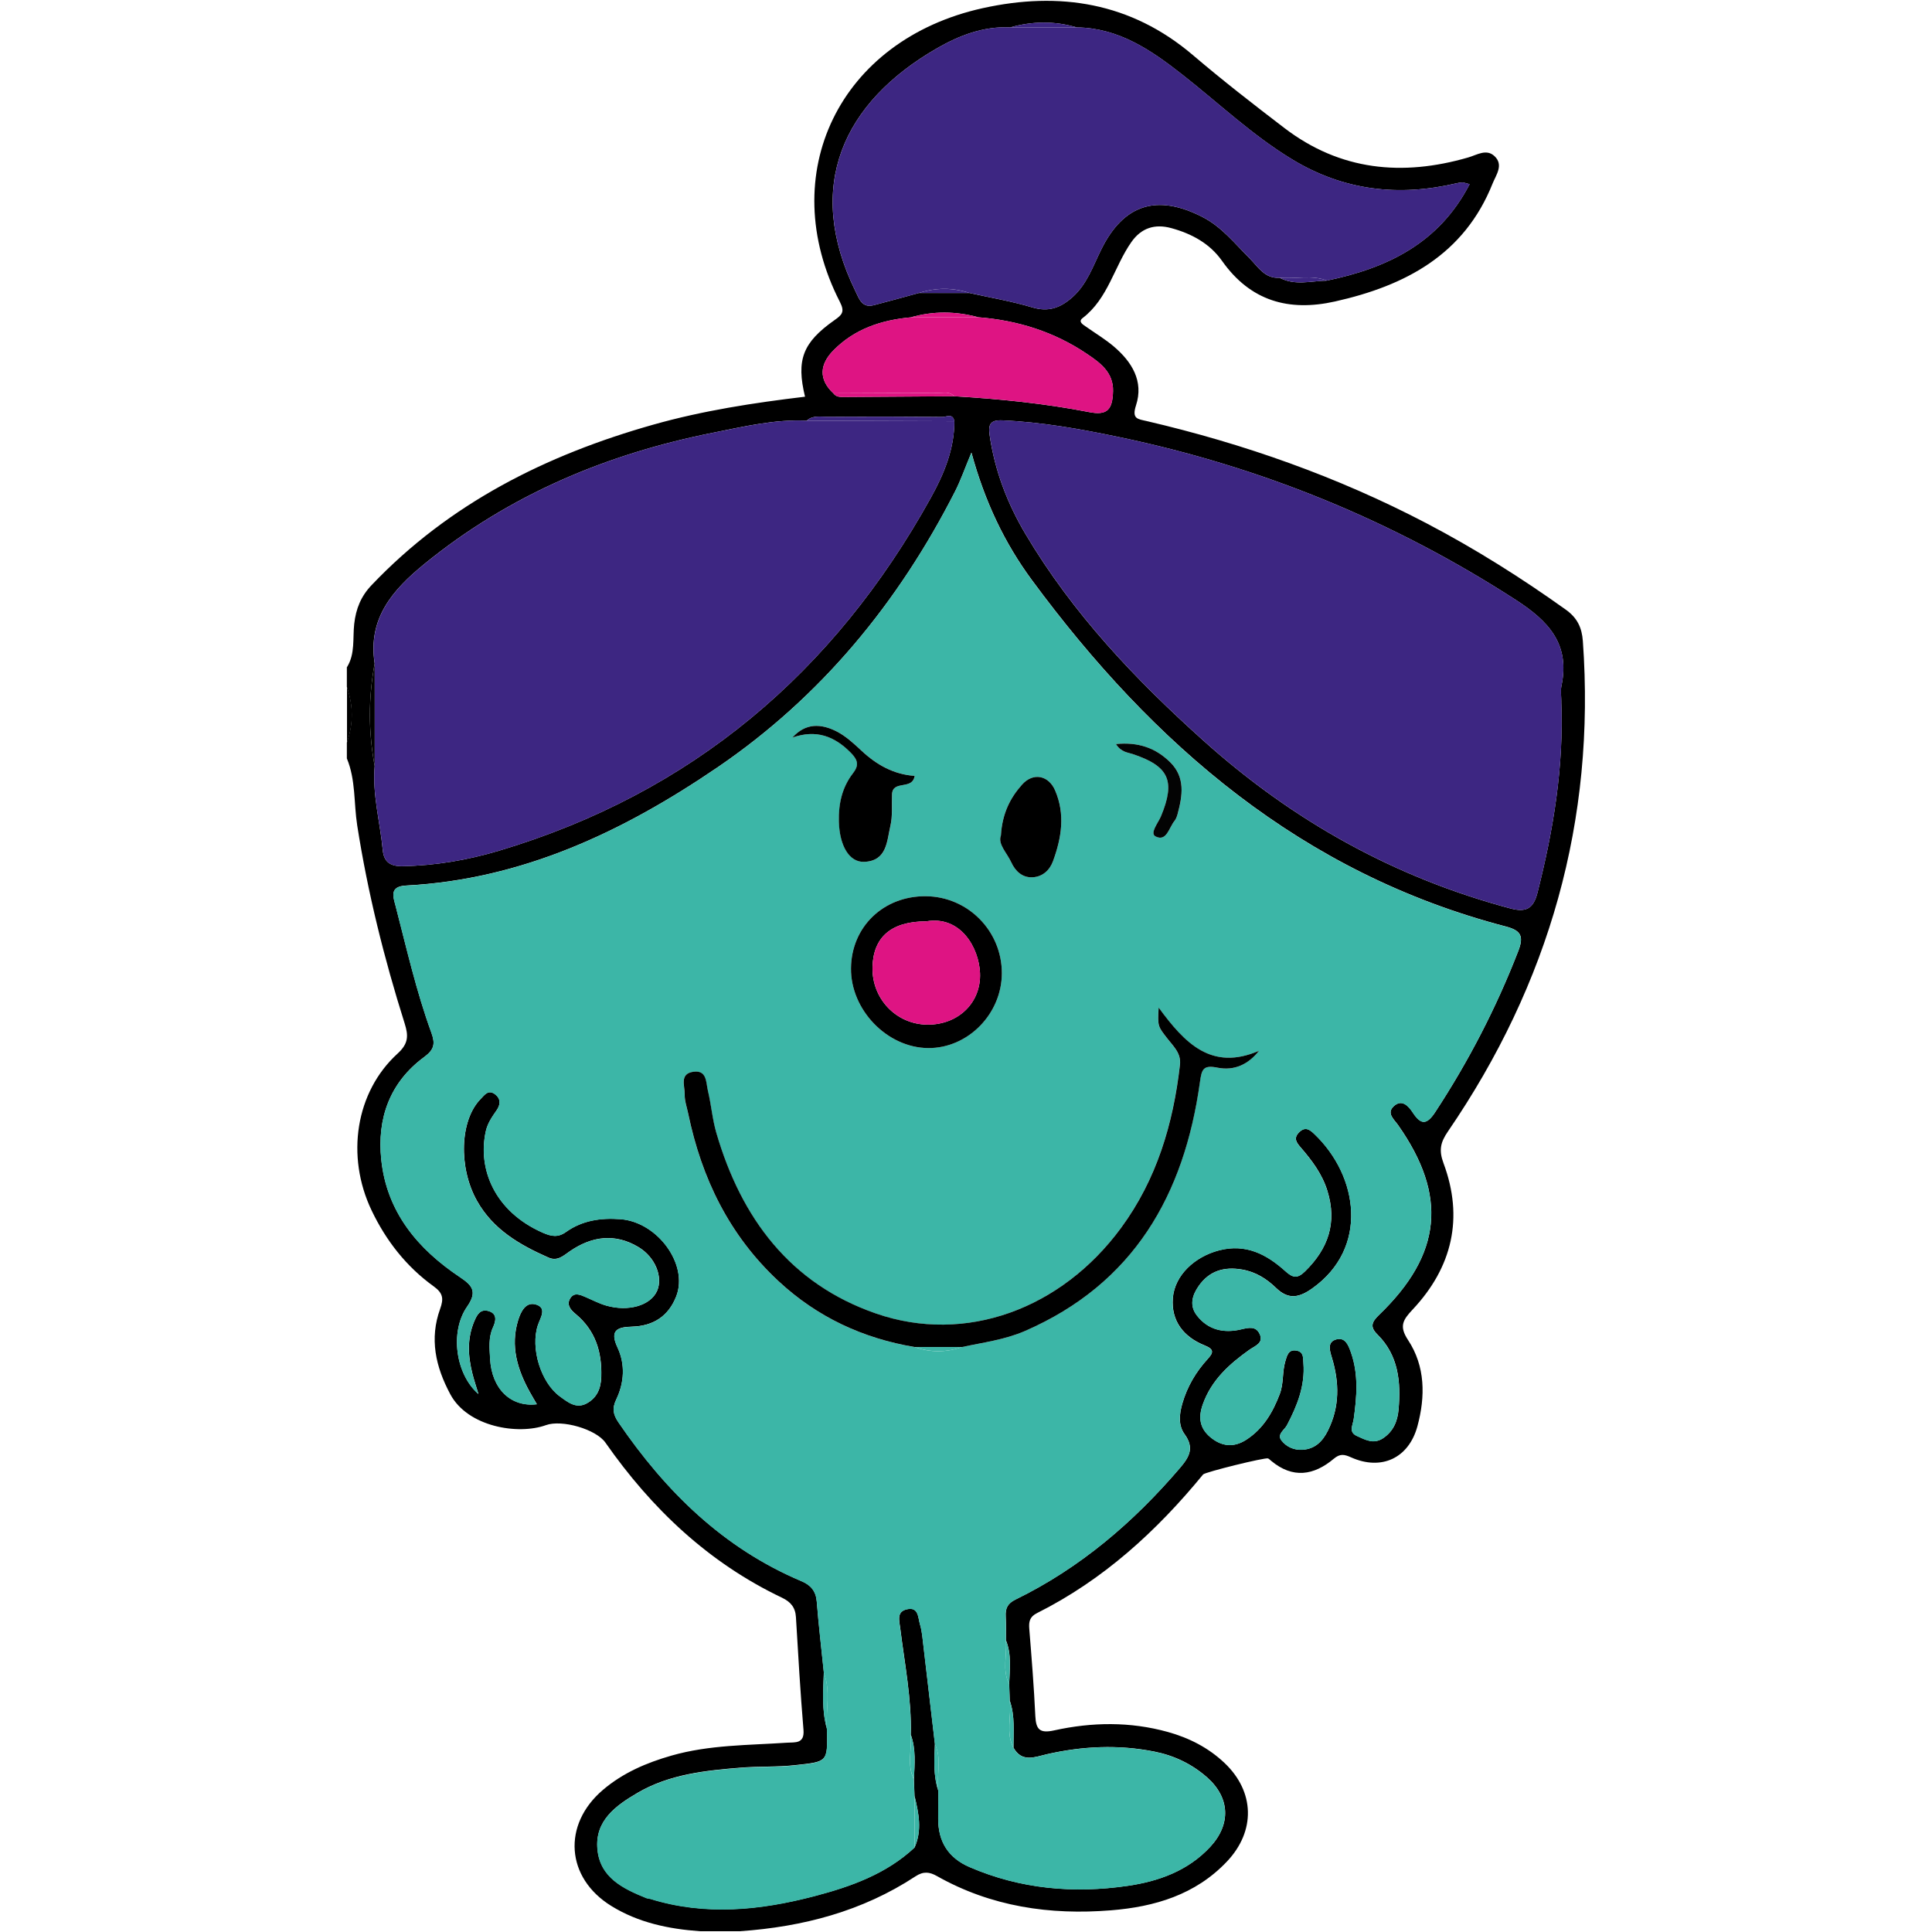 <?xml version="1.0" encoding="UTF-8"?>
<svg id="Layer_1" data-name="Layer 1" xmlns="http://www.w3.org/2000/svg" viewBox="0 0 512 512">
  <defs>
    <style>
      .cls-1 {
        fill: #030303;
      }

      .cls-2 {
        fill: #de1483;
      }

      .cls-3 {
        fill: #3d2682;
      }

      .cls-4 {
        fill: #3cb6a7;
      }
    </style>
  </defs>
  <g id="WNAuA6.tif">
    <g>
      <path d="M91.96,176.79c2.2-3.54,1.48-7.63,1.91-11.45.46-4.04,1.79-7.32,4.59-10.26,20.64-21.7,46.29-34.53,74.69-42.55,13.16-3.72,26.62-5.78,40.19-7.4-2.36-9.75-.64-14.34,7.78-20.27,1.95-1.38,2.86-2.14,1.46-4.85-17.36-33.86-.15-69.46,37.86-77.85,20.29-4.48,39.25-1.56,55.69,12.44,7.86,6.7,16.03,13.05,24.24,19.32,14.81,11.32,31.28,12.87,48.75,7.8,2.3-.67,4.78-2.35,6.92-.36,2.52,2.34.41,5.02-.49,7.28-7.53,18.89-23.16,27.08-41.74,31.25-12.26,2.75-22.44-.09-29.97-10.77-3.24-4.59-8.01-7.18-13.41-8.66-4.42-1.22-8-.03-10.6,3.68-4.58,6.53-6.16,14.97-12.93,20.15-1.28.98.12,1.73.94,2.31,2.43,1.72,5.01,3.26,7.27,5.17,4.83,4.09,8.04,9.23,5.94,15.66-1.18,3.63.48,3.61,2.85,4.16,25.79,6.02,50.58,14.76,74.09,27.06,12.89,6.75,25.14,14.46,36.97,22.92,3.03,2.17,4.25,4.74,4.51,8.31,3.42,47.56-8.93,90.78-35.75,129.96-1.96,2.86-2.47,4.94-1.18,8.41,5.41,14.5,2.33,27.6-8.17,38.78-2.6,2.77-3.64,4.43-1.23,8.08,4.61,6.99,4.61,14.99,2.5,22.82-2.3,8.53-9.58,11.87-17.58,8.29-1.83-.82-2.93-1.03-4.58.35-5.31,4.47-10.89,5.32-16.59.58-.27-.22-.52-.49-.83-.65-.69-.34-16.71,3.62-17.22,4.24-12.34,15.05-26.47,27.95-44.01,36.74-1.96.98-2.22,2.28-2.06,4.2.62,7.68,1.24,15.36,1.6,23.06.17,3.6,1.18,4.67,4.99,3.83,10.03-2.21,20.14-2.36,30.14.42,5.64,1.57,10.75,4.17,15.03,8.23,8.02,7.62,8.24,18.04.63,26.09-8.34,8.82-19.17,12.01-30.72,12.94-16.17,1.31-31.78-.96-46.15-9.08-1.97-1.11-3.57-1.31-5.7.09-14.09,9.26-29.84,13.37-46.48,14.53h-10.64c-8.28-.59-16.29-2.26-23.45-6.68-12.09-7.45-13.06-21.57-2.23-30.78,5.31-4.52,11.53-7.18,18.13-9.07,10.03-2.88,20.4-2.74,30.68-3.43,2.06-.14,4.65.37,4.33-3.41-.83-9.94-1.41-19.9-2-29.86-.15-2.6-1.42-4.06-3.69-5.15-19.46-9.27-34.54-23.57-46.79-41.09-2.51-3.59-11.57-6.17-15.75-4.65-7.4,2.68-20.73.48-25.36-8.17-3.94-7.36-5.55-14.73-2.7-22.64.99-2.74.75-4.19-1.73-5.98-7.22-5.21-12.6-12.07-16.44-20.12-6.86-14.38-4.26-31.39,6.9-41.56,2.93-2.67,2.88-4.77,1.86-8-5.43-17.19-9.78-34.63-12.57-52.48-.92-5.9-.37-12.05-2.74-17.73v-4.21c1.73-4.91,1.69-9.83,0-14.74,0-1.75,0-3.51,0-5.26ZM259.28,84.08c-5.97-1.63-11.95-1.69-17.92.02-7.81.71-14.98,3.09-20.57,8.83-3.5,3.6-3.95,7.56.07,11.31.71.99,1.78.97,2.82.96,9.73-.05,19.46-.12,29.19-.19,12,.71,23.94,1.9,35.76,4.2,4.75.93,6.21-.58,6.33-5.56.12-5-3.48-7.55-6.84-9.82-8.67-5.87-18.41-8.94-28.85-9.75ZM285.35,7.26c-5.89-1.75-11.77-1.65-17.66,0-7.07-.34-13.5,2.15-19.37,5.53-24.95,14.36-35.2,36.65-21.63,64.36.96,1.96,1.7,4.53,4.82,3.74,4.02-1.03,8.02-2.16,12.03-3.25,4.47,0,8.93,0,13.4.01,5.56,1.24,11.21,2.19,16.65,3.82,4.23,1.26,7.34.14,10.46-2.57,4-3.48,5.58-8.33,7.81-12.82,5.93-11.97,14.74-14.73,26.74-8.61,5.15,2.62,8.58,7.03,12.52,10.95,2.26,2.25,4.04,5.48,8,5.19,4.06,2.15,8.33.84,12.52.75,15.98-3.32,29.7-9.86,37.82-25.55-1.25-.31-1.58-.47-1.91-.46-.52.01-1.04.1-1.54.22-15.38,3.61-29.92,1.97-43.64-6.37-10.52-6.39-19.39-14.85-29-22.39-8.34-6.55-16.88-12.4-28.03-12.55ZM99.3,202.98c-.66,7.56,1.43,14.86,2.13,22.28.3,3.12,1.93,4.34,5.21,4.29,8.76-.15,17.32-1.63,25.63-4.11,51.07-15.27,88.71-47.16,114.41-93.53,3.45-6.22,6.26-12.88,6.23-20.28-.4-2.21-2.13-1.12-3.19-1.13-10.15-.1-20.3-.11-30.46-.04-1.85.01-3.88-.46-5.49,1.03-8.41-.42-16.54,1.54-24.67,3.16-28.22,5.6-54.08,16.44-76.58,34.76-8.44,6.88-15.1,14.46-13.23,26.42-1.68,9.05-1.69,18.1,0,27.15ZM242.36,489.63c2.05-4.56,1.12-9.11,0-13.67-.05-1.48-.1-2.96-.16-4.44.18-3.97.58-7.95-.83-11.81.25-9.48-1.62-18.76-2.78-28.1-.27-2.18-1.05-4.5,1.75-5.14,3.14-.73,2.93,2.21,3.5,4.09.3.99.46,2.03.59,3.06,1.13,9.52,2.23,19.03,3.34,28.55-.17,4.17-.46,8.34.9,12.39-.01,2.46-.02,4.91-.03,7.36q-.06,9.23,8.28,12.85c13.5,5.84,27.64,7.08,41.98,4.98,8.14-1.19,15.94-3.97,21.83-10.32,5.55-5.99,5.25-13.05-.86-18.43-4-3.52-8.7-5.77-13.93-6.81-9.56-1.9-19.04-1.46-28.53.7-3.05.69-6.59,2.31-8.83-1.76-.02-4.17.44-8.38-.98-12.44-.05-1.49-.1-2.97-.15-4.46.14-3.88.67-7.8-.87-11.56,0-2.1.06-4.21-.05-6.31-.11-2.12.45-3.42,2.61-4.48,17.09-8.35,31.23-20.44,43.54-34.83,2.51-2.93,3.9-5.35,1.24-9-1.69-2.32-1.4-5.28-.59-8.09,1.29-4.47,3.57-8.35,6.67-11.76,1.47-1.61,1.97-2.57-.75-3.66-5.5-2.21-8.91-6.39-8.43-12.53.48-6.08,5.82-11,12.28-12.67,7.1-1.84,12.61,1.07,17.56,5.54,1.97,1.78,3.19,1.99,5.17.06,6.17-6.02,8.57-12.92,5.94-21.38-1.39-4.48-4.09-8.04-7.07-11.49-1.05-1.22-2.04-2.42-.37-4.05,1.68-1.64,2.93-.51,4.02.52,11.71,11.17,14.42,30.21-.55,40.87-3.44,2.45-6.3,3.11-9.59-.07-2.52-2.44-5.41-4.29-9.06-4.91-4.78-.81-8.68.36-11.48,4.37-1.69,2.42-2.52,5.13-.5,7.77,3,3.93,7.29,4.79,11.73,3.72,2.14-.51,3.91-.86,4.9,1.15,1.23,2.49-1.23,3.22-2.72,4.28-5.33,3.8-10.07,8.03-12.34,14.52-1.2,3.43-.77,6.23,1.93,8.53,2.96,2.53,6.22,2.97,9.64.75,4.47-2.91,6.97-7.18,8.83-12.05,1.1-2.86.64-5.89,1.49-8.72.44-1.45.79-3.26,3.03-2.83,1.89.37,1.66,1.92,1.77,3.31.47,6.01-1.65,11.3-4.37,16.47-.67,1.27-2.73,2.39-1.43,4.05,1.3,1.66,3.28,2.58,5.56,2.44,3.37-.21,5.34-2.27,6.74-5.09,3.12-6.28,3.04-12.69,1.05-19.29-.5-1.65-1.44-4.23,1.25-4.89,2.33-.57,3.14,1.62,3.8,3.49,2.04,5.8,1.56,11.73.73,17.64-.24,1.71-1.44,3.46.87,4.5,2.2.99,4.4,2.25,6.91.58,2.74-1.82,3.84-4.55,4.1-7.57.65-7.33,0-14.39-5.64-19.96-2.01-1.99-1.44-3.3.45-5.12,16.71-16.09,18.22-31.6,5.08-50.31-1.05-1.5-3.15-3.13-1.2-4.98,2.2-2.08,3.98-.06,5.1,1.67,2.19,3.34,3.74,3.18,5.91-.12,8.84-13.47,16.19-27.67,22.02-42.7,1.53-3.95.74-5.46-3.31-6.52-53.92-14.05-93.35-48.09-125.6-91.83-7.21-9.78-12.44-20.72-16-33.75-1.79,4.28-2.85,7.37-4.32,10.25-15.05,29.54-35.54,54.48-63.04,73.21-24.94,16.98-51.66,29.66-82.46,31.27-4.49.23-3.42,2.96-2.78,5.4,2.92,11.25,5.48,22.62,9.47,33.56,1.07,2.94.81,4.5-1.9,6.49-9.1,6.7-12.51,16.23-11.37,27.18,1.46,13.91,9.66,23.67,20.86,31.15,3.32,2.22,4.64,3.86,1.89,7.82-4.63,6.66-3.04,17.95,3,23.14-.64-2.14-1.19-3.74-1.6-5.39-1.18-4.66-1.44-9.31.49-13.86.7-1.65,1.55-3.38,3.79-2.73,2.52.73,1.84,2.88,1.18,4.33-1.25,2.74-.91,5.55-.77,8.29.41,7.98,5.47,12.91,12.39,12.08-.66-1.14-1.28-2.17-1.86-3.22-3.31-5.97-5.19-12.21-3.11-19.01.71-2.32,2.08-5.15,4.92-4.14,2.73.97.99,3.44.33,5.4-2.03,6.04.77,15.24,5.85,18.91,2.06,1.49,4.29,3.38,7.13,1.81,2.67-1.48,3.7-3.9,3.81-6.96.22-6.66-1.56-12.4-6.86-16.76-1.28-1.05-2.39-2.41-1.38-4.07,1.07-1.76,2.71-.96,4.18-.33,1.76.75,3.48,1.66,5.31,2.2,5.96,1.74,11.82,0,13.54-3.87,1.6-3.61-.42-8.91-4.94-11.61-6.19-3.71-12.33-2.9-18.16,1.1-1.71,1.17-3.27,2.74-5.67,1.69-7.62-3.37-14.66-7.41-18.95-15.04-4.92-8.75-4.59-21.31.95-26.98,1.05-1.08,2.07-2.68,3.93-1.19,1.57,1.26,1.27,2.81.31,4.19-1.2,1.73-2.37,3.39-2.85,5.52-2.22,9.99,2.32,21.26,15.05,26.88,2.33,1.03,4.08,1.34,6.2-.17,4.33-3.09,9.25-3.79,14.45-3.39,9.81.74,18.04,11.98,14.78,20.41-2.05,5.29-6.07,7.9-11.71,8.07-3.76.11-6.08.82-3.86,5.54,2.07,4.42,1.79,9.29-.32,13.7-1.17,2.44-.86,4.05.6,6.18,12.49,18.26,27.75,33.28,48.45,42.02,2.47,1.04,3.85,2.62,4.07,5.44.5,6.26,1.23,12.5,1.87,18.75-.17,5.01-.59,10.04.83,14.97.21,8.9.19,8.66-8.52,9.62-4.72.52-9.42.27-14.11.64-9.55.76-19.15,1.74-27.64,6.73-5.66,3.33-11.28,7.31-10.55,14.92.72,7.5,6.81,10.41,12.94,12.9.32.13.69.11,1.02.21,14.64,4.55,29.21,3.06,43.67-.75,9.61-2.52,18.91-5.85,26.4-12.83ZM413.76,185.94c0-1.4-.24-2.86.04-4.2,2.3-11.02-3.33-17.09-12.11-22.77-32.44-20.96-67.49-35.28-105.18-43.15-10.17-2.13-20.44-3.97-30.89-4.42-3.15-.14-3.76,1.07-3.37,3.83,1.35,9.45,4.69,18.18,9.54,26.34,12.47,20.99,29.01,38.44,47.08,54.66,23.68,21.27,50.61,36.31,81.38,44.51,4.29,1.14,6.15-.02,7.21-4.22,4.21-16.61,6.99-33.37,6.29-50.58Z"/>
      <path d="M91.96,182.05c1.69,4.91,1.73,9.83,0,14.74v-14.74Z"/>
      <path class="cls-4" d="M218.31,443.23c-.64-6.25-1.38-12.49-1.87-18.75-.22-2.82-1.6-4.4-4.07-5.44-20.7-8.74-35.96-23.75-48.45-42.02-1.46-2.13-1.77-3.74-.6-6.18,2.11-4.41,2.39-9.28.32-13.7-2.22-4.72.1-5.43,3.86-5.54,5.63-.17,9.66-2.77,11.71-8.07,3.26-8.43-4.97-19.67-14.78-20.41-5.21-.39-10.12.31-14.45,3.39-2.12,1.51-3.87,1.2-6.2.17-12.74-5.62-17.27-16.89-15.05-26.88.47-2.13,1.65-3.8,2.85-5.52.96-1.38,1.26-2.93-.31-4.19-1.85-1.49-2.87.12-3.93,1.19-5.54,5.67-5.87,18.23-.95,26.98,4.3,7.64,11.33,11.68,18.95,15.04,2.4,1.06,3.95-.51,5.67-1.69,5.83-4,11.97-4.81,18.16-1.1,4.51,2.7,6.54,8,4.94,11.61-1.72,3.87-7.58,5.6-13.54,3.87-1.83-.53-3.55-1.44-5.31-2.2-1.47-.63-3.11-1.43-4.18.33-1.01,1.65.1,3.01,1.38,4.07,5.3,4.36,7.08,10.1,6.86,16.76-.1,3.06-1.14,5.48-3.81,6.96-2.84,1.57-5.08-.32-7.13-1.81-5.07-3.67-7.88-12.87-5.85-18.91.66-1.96,2.4-4.43-.33-5.4-2.84-1.01-4.21,1.82-4.92,4.14-2.08,6.8-.2,13.05,3.11,19.01.58,1.05,1.2,2.08,1.86,3.22-6.92.83-11.97-4.1-12.39-12.08-.14-2.74-.48-5.55.77-8.29.66-1.45,1.34-3.6-1.18-4.33-2.24-.65-3.09,1.09-3.79,2.73-1.93,4.55-1.67,9.2-.49,13.86.42,1.64.96,3.25,1.6,5.39-6.04-5.19-7.63-16.48-3-23.14,2.75-3.96,1.44-5.6-1.89-7.82-11.2-7.48-19.4-17.24-20.86-31.15-1.15-10.95,2.27-20.48,11.37-27.18,2.71-1.99,2.97-3.55,1.9-6.49-3.99-10.94-6.55-22.31-9.47-33.56-.63-2.44-1.71-5.17,2.78-5.4,30.8-1.61,57.51-14.29,82.46-31.27,27.5-18.72,47.99-43.66,63.04-73.21,1.47-2.88,2.53-5.97,4.32-10.25,3.56,13.03,8.79,23.97,16,33.75,32.25,43.74,71.68,77.78,125.6,91.83,4.05,1.05,4.84,2.57,3.31,6.52-5.83,15.03-13.18,29.23-22.02,42.7-2.17,3.3-3.72,3.46-5.91.12-1.13-1.72-2.9-3.75-5.1-1.67-1.94,1.84.15,3.47,1.2,4.98,13.14,18.71,11.63,34.22-5.08,50.31-1.89,1.82-2.46,3.14-.45,5.12,5.63,5.57,6.29,12.62,5.64,19.96-.27,3.02-1.37,5.74-4.1,7.57-2.52,1.67-4.71.42-6.91-.58-2.3-1.04-1.11-2.79-.87-4.5.83-5.9,1.32-11.83-.73-17.64-.66-1.87-1.46-4.06-3.8-3.49-2.69.66-1.75,3.24-1.25,4.89,1.99,6.6,2.07,13.01-1.05,19.29-1.4,2.82-3.37,4.88-6.74,5.09-2.27.14-4.26-.78-5.56-2.44-1.3-1.65.77-2.78,1.43-4.05,2.72-5.17,4.85-10.46,4.37-16.47-.11-1.39.12-2.94-1.77-3.31-2.24-.44-2.6,1.37-3.03,2.83-.85,2.83-.39,5.86-1.49,8.72-1.87,4.86-4.37,9.14-8.83,12.05-3.41,2.22-6.67,1.78-9.64-.75-2.69-2.3-3.13-5.1-1.93-8.53,2.28-6.49,7.01-10.72,12.34-14.52,1.49-1.07,3.95-1.79,2.72-4.28-.99-2.01-2.75-1.67-4.9-1.15-4.45,1.07-8.73.21-11.73-3.72-2.02-2.64-1.19-5.35.5-7.77,2.8-4.01,6.7-5.18,11.48-4.37,3.65.62,6.54,2.47,9.06,4.91,3.29,3.18,6.15,2.52,9.59.07,14.98-10.66,12.26-29.71.55-40.87-1.08-1.03-2.33-2.16-4.02-.52-1.67,1.63-.69,2.83.37,4.05,2.98,3.45,5.68,7.01,7.07,11.49,2.63,8.47.23,15.36-5.94,21.38-1.98,1.93-3.21,1.72-5.17-.06-4.95-4.47-10.46-7.37-17.56-5.54-6.46,1.67-11.8,6.59-12.28,12.67-.49,6.15,2.92,10.33,8.43,12.53,2.71,1.09,2.21,2.05.75,3.66-3.11,3.41-5.39,7.29-6.67,11.76-.81,2.81-1.1,5.76.59,8.09,2.66,3.65,1.27,6.06-1.24,9-12.32,14.4-26.45,26.48-43.54,34.83-2.16,1.06-2.73,2.35-2.61,4.48.11,2.1.04,4.21.05,6.31.4,3.84-1.05,7.83.87,11.56.05,1.49.1,2.97.15,4.46.55,4.13-1.11,8.43.98,12.44,2.24,4.07,5.78,2.45,8.83,1.76,9.49-2.16,18.97-2.61,28.53-.7,5.23,1.04,9.93,3.29,13.93,6.81,6.11,5.37,6.41,12.44.86,18.43-5.89,6.36-13.69,9.13-21.83,10.32-14.34,2.1-28.48.86-41.98-4.98q-8.33-3.6-8.28-12.85c.02-2.46.02-4.91.03-7.36-.52-4.11,1.04-8.38-.9-12.39-1.11-9.52-2.21-19.04-3.34-28.55-.12-1.03-.29-2.07-.59-3.06-.57-1.87-.35-4.81-3.5-4.09-2.8.64-2.02,2.96-1.75,5.14,1.16,9.34,3.03,18.62,2.78,28.1.34,3.93-1.07,7.99.83,11.81.05,1.48.1,2.96.16,4.44,0,4.56,0,9.11,0,13.67-7.48,6.98-16.79,10.31-26.4,12.84-14.46,3.8-29.03,5.3-43.67.75-.33-.1-.71-.08-1.02-.21-6.13-2.49-12.23-5.4-12.94-12.9-.73-7.61,4.89-11.6,10.55-14.92,8.48-4.99,18.09-5.97,27.64-6.73,4.68-.37,9.39-.12,14.11-.64,8.7-.96,8.73-.72,8.52-9.63-.34-4.99,1.09-10.07-.83-14.97ZM254.92,356.99c5.6-1.21,11.32-1.92,16.64-4.23,28.87-12.54,42.25-36.06,46.41-65.96.46-3.31.8-4.62,4.62-3.85,4.49.91,8.24-.88,11.05-4.48-12.62,5.47-19.73-2.05-26.61-11.44-.27,4.95-.25,4.93,2.39,8.3,1.59,2.04,3.61,3.86,3.26,6.87-1.79,15.66-6.15,30.35-15.63,43.24-15.79,21.47-41.18,30.88-64.91,22.67-22.75-7.86-35.71-25.27-42.31-47.84-1.07-3.65-1.36-7.51-2.25-11.22-.52-2.17-.23-5.53-3.87-5.01-3.75.53-2.22,3.79-2.28,5.97-.05,1.69.58,3.41.93,5.11,3.56,17.17,10.9,32.27,23.91,44.38,10.28,9.57,22.39,15.17,36.13,17.49,4.16,1.47,8.33,1.46,12.5,0ZM245.36,237.51c-11.24-.1-19.75,8.1-19.84,19.13-.09,11.03,9.6,21.04,20.45,21.11,10.53.07,19.52-9.06,19.53-19.84.01-11.19-8.98-20.29-20.14-20.4ZM242.4,205.62c-5.55-.4-10.09-2.95-14.09-6.69-2.03-1.9-4.16-3.88-6.6-5.11-4.02-2.03-8.17-2.33-11.69,1.65,6.26-2.22,11.19-.4,15.61,4.16,1.87,1.93,1.96,3.31.44,5.29-2.9,3.75-3.85,8.08-3.74,12.78.15,6.4,2.73,10.88,6.74,10.7,6.04-.26,5.97-5.49,6.91-9.52.62-2.68.32-5.58.44-8.38.16-3.88,5.4-1.01,6-4.88ZM265.25,221.42c-.86,2.28,1.57,4.54,2.76,7.13,1.07,2.33,2.94,4.08,5.63,3.94,2.64-.13,4.54-1.86,5.43-4.3,2.25-6.16,3.28-12.4.54-18.73-1.7-3.95-5.78-4.85-8.73-1.56-3.13,3.48-5.28,7.6-5.63,13.52ZM295.74,197.18c1.4,2.21,3.1,2.21,4.44,2.65,9.64,3.22,11.38,7.12,7.49,16.51-.72,1.75-3.07,4.52-1.4,5.34,2.91,1.44,3.54-2.36,4.98-4.11.43-.52.67-1.24.85-1.9,1.3-4.84,2.06-9.7-1.99-13.68-3.82-3.75-8.4-5.39-14.36-4.81Z"/>
      <path class="cls-3" d="M252.92,111.63c.03,7.41-2.79,14.06-6.23,20.28-25.7,46.37-63.35,78.26-114.41,93.53-8.31,2.48-16.87,3.96-25.63,4.11-3.28.06-4.92-1.16-5.21-4.29-.71-7.43-2.8-14.73-2.13-22.28,0-9.05,0-18.1,0-27.15-1.87-11.96,4.79-19.55,13.23-26.42,22.5-18.32,48.36-29.16,76.58-34.76,8.14-1.61,16.26-3.57,24.67-3.16,13.05.05,26.09.09,39.13.14Z"/>
      <path class="cls-3" d="M413.76,185.94c.7,17.21-2.08,33.97-6.29,50.58-1.06,4.2-2.92,5.36-7.21,4.22-30.77-8.2-57.7-23.24-81.38-44.51-18.07-16.23-34.6-33.67-47.08-54.66-4.85-8.15-8.19-16.88-9.54-26.34-.39-2.76.22-3.97,3.37-3.83,10.45.45,20.72,2.29,30.89,4.42,37.69,7.88,72.74,22.2,105.18,43.15,8.78,5.67,14.41,11.75,12.11,22.77-.28,1.34-.04,2.8-.04,4.2Z"/>
      <path class="cls-3" d="M339.13,73.61c-3.96.29-5.74-2.93-8-5.19-3.95-3.93-7.38-8.33-12.52-10.95-12.01-6.12-20.81-3.36-26.74,8.61-2.23,4.5-3.81,9.35-7.81,12.82-3.13,2.72-6.24,3.84-10.46,2.57-5.45-1.62-11.09-2.58-16.65-3.82-4.46-1.48-8.93-1.45-13.4-.01-4.01,1.09-8.01,2.22-12.03,3.25-3.12.8-3.86-1.78-4.82-3.74-13.57-27.72-3.32-50,21.63-64.36,5.87-3.38,12.29-5.87,19.37-5.53h17.66c11.15.15,19.69,6,28.03,12.55,9.6,7.54,18.48,15.99,29,22.39,13.72,8.34,28.26,9.98,43.64,6.37.51-.12,1.03-.21,1.54-.22.33,0,.67.15,1.91.46-8.12,15.69-21.84,22.24-37.82,25.55-4.09-1.6-8.36-.36-12.52-.76Z"/>
      <path class="cls-2" d="M220.86,104.24c-4.01-3.75-3.57-7.7-.07-11.31,5.58-5.74,12.76-8.12,20.57-8.83,5.97,0,11.95-.01,17.92-.02,10.44.81,20.18,3.88,28.85,9.75,3.36,2.27,6.96,4.82,6.84,9.82-.12,4.99-1.58,6.49-6.33,5.56-11.82-2.3-23.76-3.5-35.77-4.2-1.26-1.37-2.92-.87-4.42-.87-9.2,0-18.4.05-27.59.09Z"/>
      <path class="cls-3" d="M252.92,111.63c-13.05-.05-26.09-.09-39.14-.14,1.61-1.49,3.64-1.02,5.49-1.03,10.15-.06,20.3-.05,30.46.04,1.07.01,2.8-1.08,3.19,1.13Z"/>
      <path class="cls-2" d="M220.86,104.24c9.2-.04,18.39-.1,27.59-.09,1.5,0,3.16-.5,4.42.87-9.73.06-19.46.13-29.18.19-1.04,0-2.11.03-2.82-.96Z"/>
      <path d="M99.3,175.83c0,9.05,0,18.1,0,27.15-1.69-9.05-1.69-18.1,0-27.15Z"/>
      <path class="cls-2" d="M259.28,84.08c-5.97,0-11.95.01-17.92.02,5.97-1.71,11.94-1.65,17.92-.02Z"/>
      <path class="cls-3" d="M285.35,7.26h-17.66c5.89-1.65,11.77-1.75,17.66,0Z"/>
      <path class="cls-4" d="M218.31,443.23c1.92,4.9.49,9.98.83,14.97-1.42-4.92-1-9.95-.83-14.97Z"/>
      <path class="cls-3" d="M243.54,77.65c4.47-1.44,8.93-1.46,13.4.01-4.47,0-8.93,0-13.4-.01Z"/>
      <path class="cls-4" d="M242.36,489.63c0-4.56,0-9.11,0-13.67,1.13,4.56,2.06,9.11,0,13.67Z"/>
      <path class="cls-4" d="M268.57,463.15c-2.09-4.01-.44-8.31-.98-12.44,1.43,4.06.97,8.27.98,12.44Z"/>
      <path class="cls-3" d="M339.13,73.61c4.16.4,8.43-.84,12.52.75-4.19.09-8.46,1.4-12.52-.75Z"/>
      <path class="cls-4" d="M247.75,462.17c1.94,4.01.39,8.28.9,12.39-1.36-4.05-1.07-8.23-.9-12.39Z"/>
      <path class="cls-4" d="M267.43,446.26c-1.92-3.73-.46-7.71-.87-11.56,1.53,3.76,1,7.67.87,11.56Z"/>
      <path class="cls-4" d="M242.19,471.52c-1.9-3.82-.49-7.88-.83-11.81,1.4,3.86,1,7.84.83,11.81Z"/>
      <path d="M242.42,356.98c-13.74-2.31-25.85-7.92-36.13-17.49-13.01-12.11-20.35-27.21-23.91-44.38-.35-1.7-.98-3.42-.93-5.11.06-2.18-1.47-5.44,2.28-5.97,3.65-.52,3.35,2.84,3.87,5.01.89,3.71,1.18,7.57,2.25,11.22,6.59,22.57,19.56,39.98,42.31,47.84,23.74,8.21,49.12-1.2,64.91-22.67,9.47-12.88,13.84-27.58,15.63-43.24.35-3.02-1.67-4.84-3.26-6.87-2.64-3.37-2.66-3.35-2.39-8.3,6.88,9.39,13.99,16.92,26.61,11.44-2.81,3.6-6.56,5.39-11.05,4.48-3.82-.77-4.16.53-4.62,3.85-4.16,29.9-17.55,53.42-46.41,65.96-5.33,2.31-11.05,3.02-16.64,4.23-4.16,0-8.33,0-12.5,0Z"/>
      <path d="M245.36,237.51c11.16.1,20.15,9.21,20.14,20.4-.01,10.78-9,19.92-19.53,19.84-10.85-.08-20.54-10.09-20.45-21.11.09-11.02,8.6-19.23,19.84-19.13ZM245.43,244.17c-9.18,0-14.02,4.13-14.21,12.13-.2,8.39,6.3,15.19,14.58,15.24,8.16.05,14.25-5.84,13.91-13.69-.29-6.73-5.16-15.28-14.29-13.68Z"/>
      <path d="M242.4,205.62c-.6,3.87-5.84,1-6,4.88-.12,2.8.19,5.7-.44,8.38-.94,4.02-.87,9.25-6.91,9.52-4.01.17-6.58-4.3-6.74-10.7-.11-4.7.84-9.03,3.74-12.78,1.53-1.98,1.43-3.36-.44-5.29-4.42-4.57-9.35-6.38-15.61-4.16,3.53-3.97,7.67-3.68,11.69-1.65,2.44,1.24,4.57,3.21,6.6,5.11,4,3.74,8.53,6.3,14.09,6.69Z"/>
      <path d="M265.25,221.42c.36-5.92,2.51-10.03,5.63-13.52,2.96-3.29,7.03-2.39,8.73,1.56,2.73,6.33,1.71,12.57-.54,18.73-.89,2.44-2.79,4.17-5.43,4.3-2.69.14-4.56-1.61-5.63-3.94-1.19-2.59-3.63-4.85-2.76-7.13Z"/>
      <path class="cls-1" d="M295.74,197.18c5.96-.59,10.55,1.06,14.36,4.81,4.05,3.98,3.29,8.84,1.99,13.68-.18.67-.42,1.38-.85,1.9-1.44,1.75-2.06,5.55-4.98,4.11-1.67-.83.68-3.6,1.4-5.34,3.9-9.39,2.16-13.29-7.49-16.51-1.34-.45-3.04-.45-4.44-2.66Z"/>
      <path class="cls-4" d="M242.42,356.98c4.17,0,8.34,0,12.5,0-4.17,1.46-8.34,1.46-12.5,0Z"/>
      <path class="cls-2" d="M245.43,244.17c9.13-1.6,14,6.95,14.29,13.68.34,7.86-5.76,13.75-13.91,13.69-8.28-.05-14.78-6.85-14.58-15.24.19-8,5.03-12.13,14.21-12.13Z"/>
    </g>
  </g>
</svg>